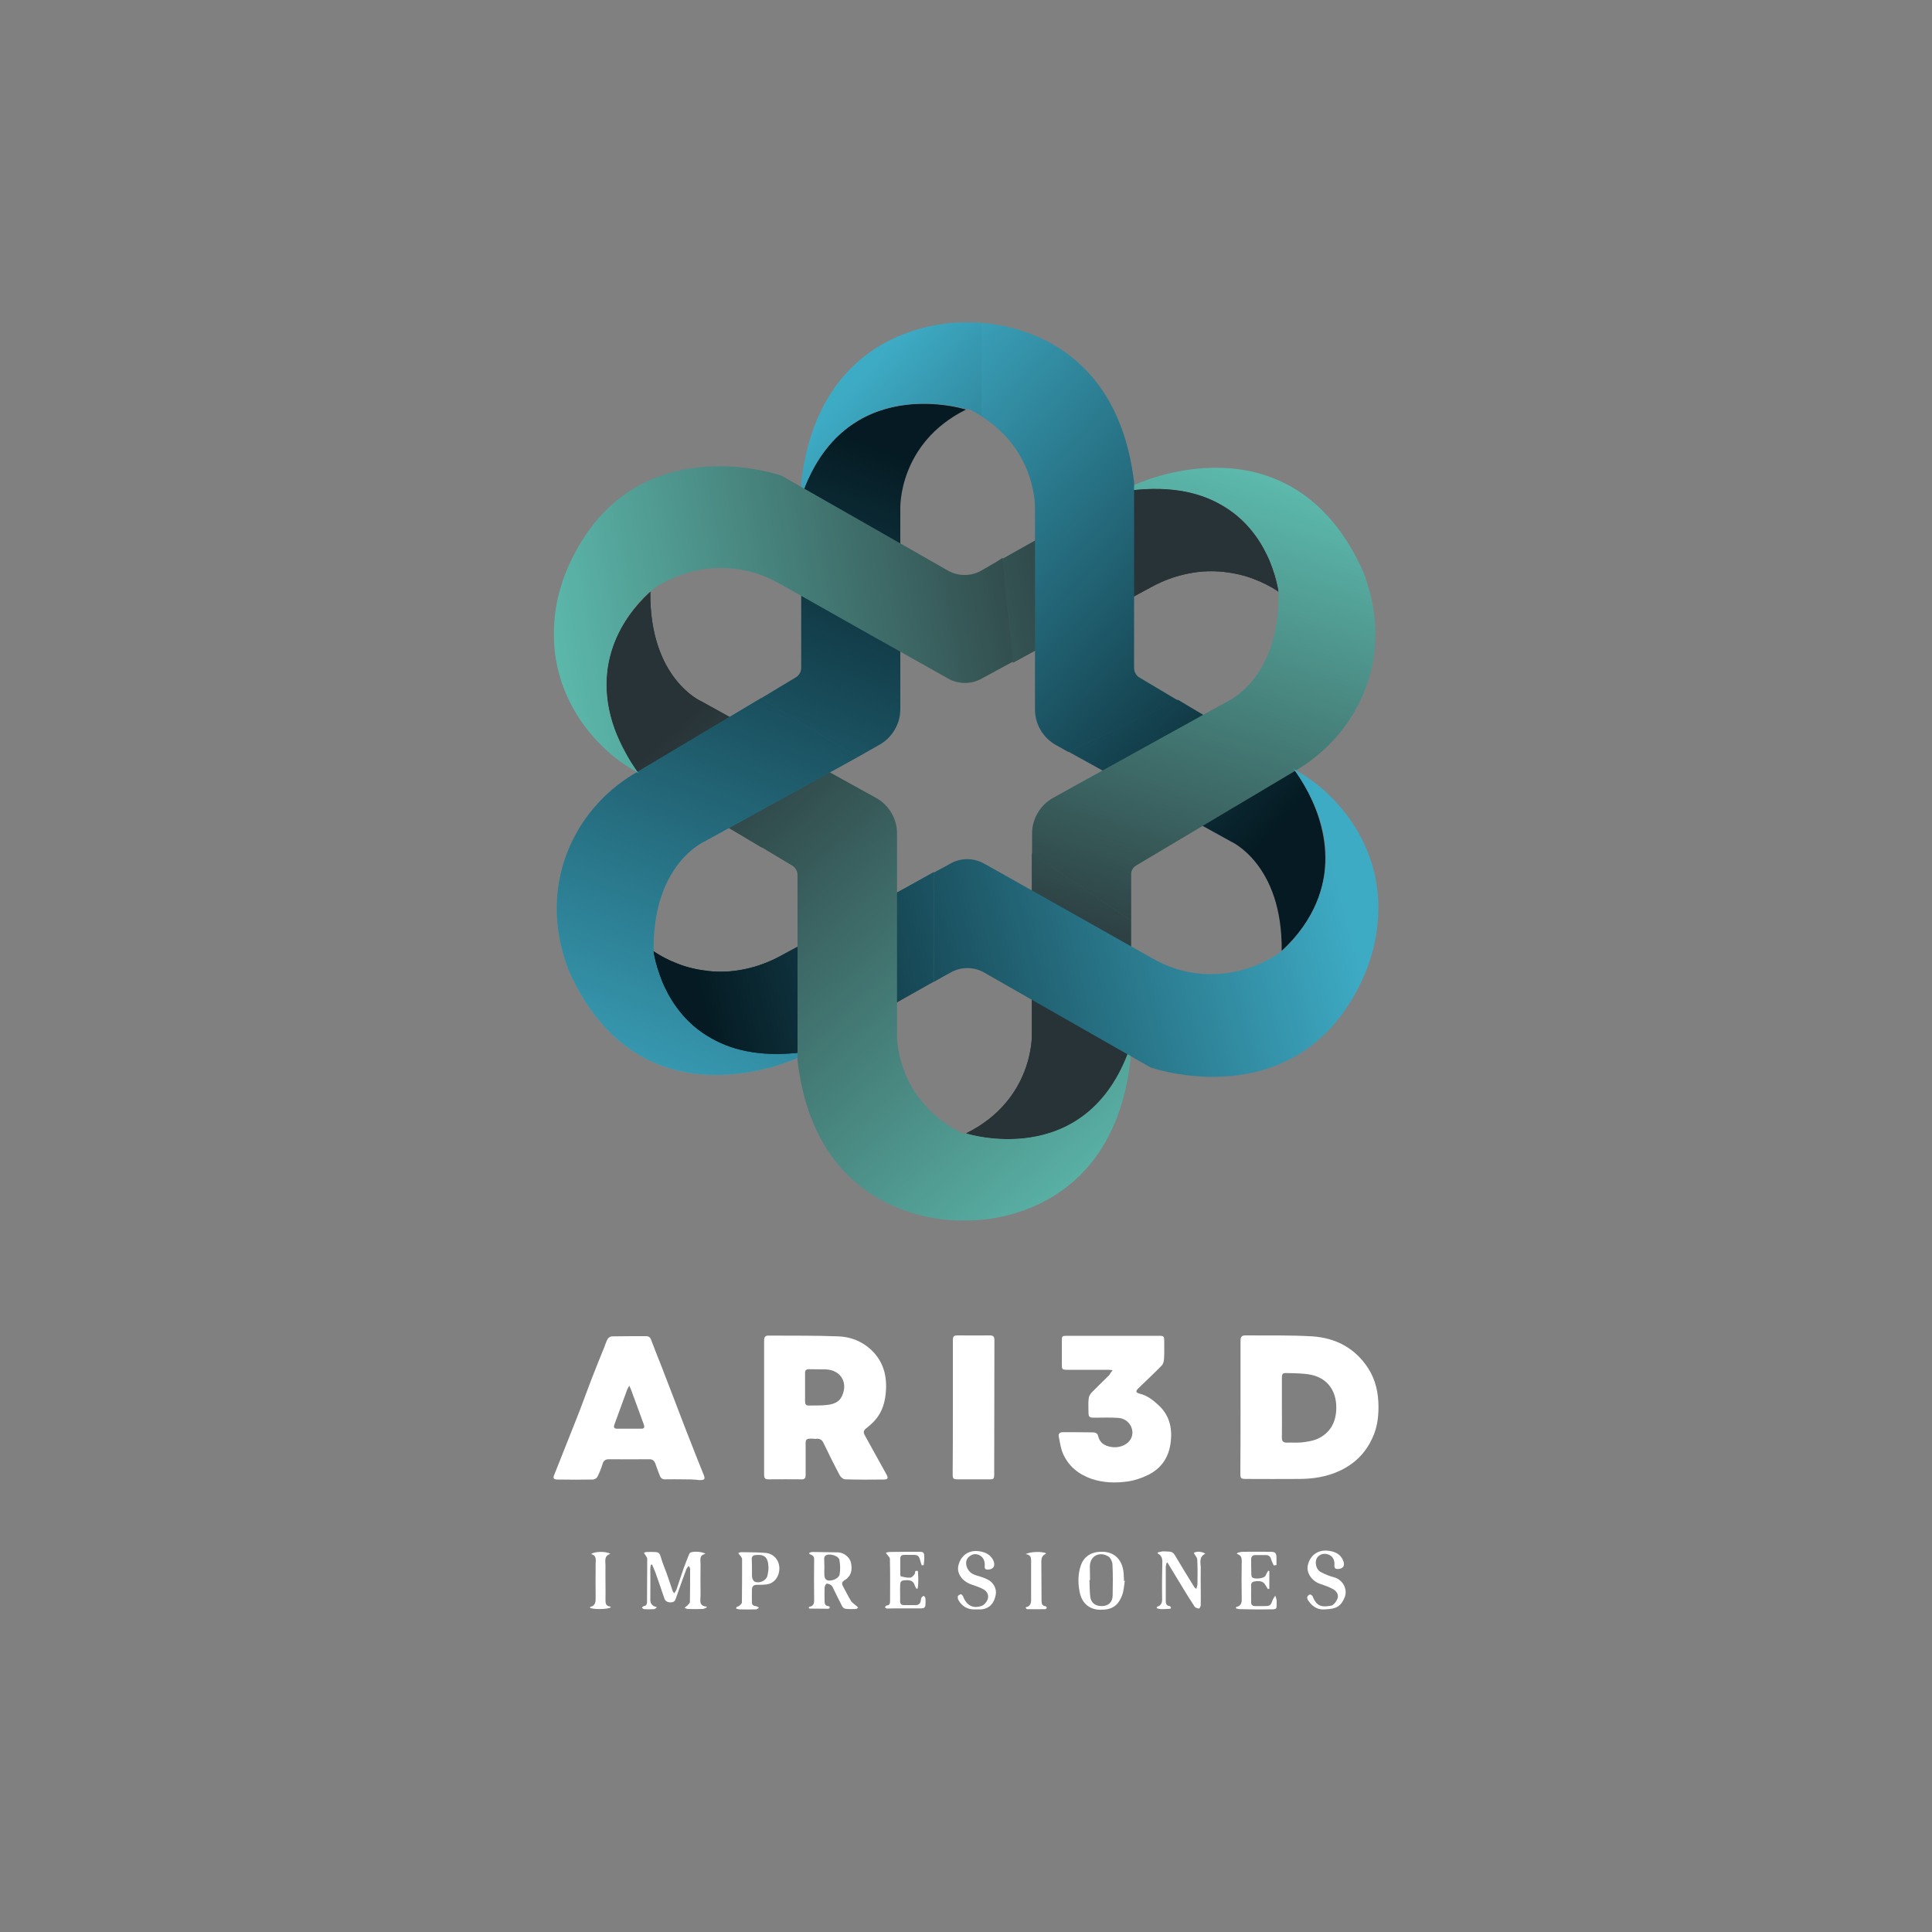<?xml version="1.0" encoding="utf-8"?>
<!-- Generator: Adobe Illustrator 28.0.0, SVG Export Plug-In . SVG Version: 6.00 Build 0)  -->
<svg version="1.1" id="Capa_2_00000011736935919877412780000001462457809247342976_"
	 xmlns="http://www.w3.org/2000/svg" xmlns:xlink="http://www.w3.org/1999/xlink" x="0px" y="0px" viewBox="0 0 1000 1000"
	 style="enable-background:new 0 0 1000 1000;" xml:space="preserve">
<rect x="0" y="0" width="1000" height="1000" fill="#808080" stroke="none"/>
<style type="text/css">
	.st0{fill:url(#SVGID_1_);}
	.st1{fill:url(#SVGID_00000014612730291991593850000011872423218787667859_);}
	.st2{fill:url(#SVGID_00000044889684504632939490000000743493075001259961_);}
	.st3{fill:url(#SVGID_00000110464914522303913870000004567754679073945747_);}
	.st4{fill:url(#SVGID_00000021114378932314627570000016360860892549070244_);}
	.st5{fill:url(#SVGID_00000036213151982406881710000018394576721968993948_);}
	.st6{fill:url(#SVGID_00000054224225501698181780000001148529074457633205_);}
	.st7{fill:url(#SVGID_00000159456919995257057850000014589956054641989014_);}
	.st8{fill:url(#SVGID_00000029760463488337453730000005248968058700804283_);}
	.st9{fill:url(#SVGID_00000128457583411759519690000003187260041832162489_);}
	.st10{fill:url(#SVGID_00000083804217883997919660000007448170851089865375_);}
	.st11{fill:url(#SVGID_00000021101241345449176330000008907834343026052017_);}
	.st12{fill:url(#SVGID_00000012470054911697005000000013761557916109066419_);}
	.st13{fill:url(#SVGID_00000102513750988023350300000005941601782817256578_);}
	.st14{fill:url(#SVGID_00000158024296699328844710000001624863029758128831_);}
	.st15{fill:url(#SVGID_00000172432809214455739250000011309545317215524005_);}
	.st16{fill:url(#SVGID_00000181081947553455750420000011484728680234306965_);}
	.st17{fill:url(#SVGID_00000103259843542676377410000001539328807280187318_);}
	.st18{fill:#FFFFFF;}
</style>
<g>
	<g>
		
			<linearGradient id="SVGID_1_" gradientUnits="userSpaceOnUse" x1="622.588" y1="874.315" x2="281.554" y2="812.134" gradientTransform="matrix(1 0 0 -1 0 1160.11)">
			<stop  offset="0.13" style="stop-color:#283337"/>
			<stop  offset="1" style="stop-color:#5DBBAE"/>
		</linearGradient>
		<path class="st0" d="M549.9,328.9c19.3-10.5,21.4-11.7,33-18c3.3-1.8,7.5-4.1,13.3-7.2c5.7-3.1,11.9-5.4,18.2-6.7
			c3.3-0.7,6.8-1.2,10.4-1.3c2.8-0.1,5.7,0,8.6,0.3c5.1,0.6,10.8,1.7,16.6,4.1c3.6,1.4,7.4,3.3,11.1,5.7l0.1,0.1l0,0l0,0l0.1,0.1
			l0.1,0.1c0.1,0,0.1,0.1,0.2,0.1l0.1,0.1l0,0l0,0l0,0l0,0l0,0l0,0c0,0-0.1-0.6-0.2-1.4c-0.4-2-1.2-6-3-10.9c-0.7-2-1.5-4.1-2.6-6.4
			c-4.3-9.1-11.7-19.6-24.3-26.5c-11.7-6.7-28-10.1-50.4-6.7c-7,3.9-13.9,7.8-20.9,11.7c-1.1,0.7-2.2,1.2-3.3,1.8
			c-12.7,7.1-25.4,14.3-38.1,21.4c1.5,16.8,3.8,37.9,5.4,53.7c6.7-3.7,13.3-7.2,15-8.2C540.4,334.1,549,329.5,549.9,328.9z"/>
		
			<linearGradient id="SVGID_00000142879107814100337830000004822550064863809971_" gradientUnits="userSpaceOnUse" x1="536.217" y1="597.825" x2="645.195" y2="926.038" gradientTransform="matrix(1 0 0 -1 0 1160.11)">
			<stop  offset="0.13" style="stop-color:#283337"/>
			<stop  offset="1" style="stop-color:#5DBBAE"/>
		</linearGradient>
		<path style="fill:url(#SVGID_00000142879107814100337830000004822550064863809971_);" d="M534.1,535.5c0,0,1.1,33.7-34,51.1
			c0,0,63.1,20.3,85.3-45.2v-64.9l-51.3-34.8V535.5z"/>
		
			<linearGradient id="SVGID_00000142159107630257959300000004132880310806299799_" gradientUnits="userSpaceOnUse" x1="542.423" y1="613.355" x2="639.007" y2="921.91" gradientTransform="matrix(1 0 0 -1 0 1160.11)">
			<stop  offset="0.13" style="stop-color:#283337"/>
			<stop  offset="1" style="stop-color:#5DBBAE"/>
		</linearGradient>
		<path style="fill:url(#SVGID_00000142159107630257959300000004132880310806299799_);" d="M534.1,535.5c0,0,1.1,33.7-34,51.1
			c0,0,63.1,20.3,85.3-45.2v-64.9l-51.3-34.8V535.5z"/>
		
			<linearGradient id="SVGID_00000088110750334438163060000005905616932019259783_" gradientUnits="userSpaceOnUse" x1="334.307" y1="805.979" x2="595.852" y2="586.743" gradientTransform="matrix(1 0 0 -1 0 1160.11)">
			<stop  offset="0.13" style="stop-color:#283337"/>
			<stop  offset="1" style="stop-color:#5DBBAE"/>
		</linearGradient>
		<path style="fill:url(#SVGID_00000088110750334438163060000005905616932019259783_);" d="M363,363c0,0-26.9-11.6-26.4-56.7
			c-34.5,32.2-21.6,68.1-12.3,84.8c1.8,3.1,3.8,6.2,6.2,9.6l63.7,37.9l49.7-30.8L363,363z"/>
		
			<linearGradient id="SVGID_00000071549426394374553020000017317643231497716359_" gradientUnits="userSpaceOnUse" x1="420.86" y1="939.239" x2="655.908" y2="724.704" gradientTransform="matrix(1 0 0 -1 0 1160.11)">
			<stop  offset="0" style="stop-color:#3EABC5"/>
			<stop  offset="1" style="stop-color:#051A22"/>
		</linearGradient>
		<path style="fill:url(#SVGID_00000071549426394374553020000017317643231497716359_);" d="M637,435.5c0,0,26.9,11.6,26.4,56.7
			c34.5-32.2,21.6-68.1,12.3-84.8c-1.8-3.1-3.8-6.2-6.2-9.6l-14-8.3l-45.8-27.3L553,389l1,0.6L637,435.5z"/>
		
			<linearGradient id="SVGID_00000003085087064821689940000003283748739314118544_" gradientUnits="userSpaceOnUse" x1="469.626" y1="924.217" x2="331.161" y2="554.977" gradientTransform="matrix(1 0 0 -1 0 1160.11)">
			<stop  offset="0" style="stop-color:#051A22"/>
			<stop  offset="1" style="stop-color:#3EABC5"/>
		</linearGradient>
		<path style="fill:url(#SVGID_00000003085087064821689940000003283748739314118544_);" d="M455,385.6c6.7-3.7,11-10.8,11-18.5v-104
			c0,0-1.1-33.7,34-51.1c0,0-63.1-20.3-85.3,45.2v88.5c0,2-1.1,3.9-2.8,4.9l-18.1,10.9l49.9,30.5L455,385.6z"/>
		
			<linearGradient id="SVGID_00000023979151834059789790000000890398686772083127_" gradientUnits="userSpaceOnUse" x1="443.636" y1="964.193" x2="678.685" y2="749.658" gradientTransform="matrix(1 0 0 -1 0 1160.11)">
			<stop  offset="0" style="stop-color:#3EABC5"/>
			<stop  offset="0.832" style="stop-color:#051A22"/>
		</linearGradient>
		<path style="fill:url(#SVGID_00000023979151834059789790000000890398686772083127_);" d="M501.7,166.9H500c0,0-75.1-3.8-85.3,82.7
			v7.5c22.2-65.4,85.3-45.3,85.3-45.3h1.7c2.2,1.1,4.4,2.4,6.4,3.6v-48.4C504,166.8,501.7,166.9,501.7,166.9z"/>
		
			<linearGradient id="SVGID_00000008148631867125721630000004029922196850079880_" gradientUnits="userSpaceOnUse" x1="322.248" y1="827.122" x2="586.357" y2="537.372" gradientTransform="matrix(1 0 0 -1 0 1160.11)">
			<stop  offset="0.13" style="stop-color:#283337"/>
			<stop  offset="1" style="stop-color:#5DBBAE"/>
		</linearGradient>
		<path style="fill:url(#SVGID_00000008148631867125721630000004029922196850079880_);" d="M363,363c0,0-26.9-11.6-26.4-56.7
			c-34.5,32.2-21.6,68.1-12.3,84.8c1.8,3.1,3.8,6.2,6.2,9.6l63.7,37.9l49.7-30.8L363,363z"/>
		
			<linearGradient id="SVGID_00000052065980901743939580000001257467518716777346_" gradientUnits="userSpaceOnUse" x1="449.516" y1="929.009" x2="340.112" y2="622.164" gradientTransform="matrix(1 0 0 -1 0 1160.11)">
			<stop  offset="0" style="stop-color:#051A22"/>
			<stop  offset="1" style="stop-color:#3EABC5"/>
		</linearGradient>
		<path style="fill:url(#SVGID_00000052065980901743939580000001257467518716777346_);" d="M288.4,464.5
			c-0.8,11.2,0.7,23.6,5.7,37.1l0.4,1c37.4,83.3,118.2,45,118.2,45l6.1-3.5c-73.3,11.2-80.5-51.9-80.5-51.9
			c-0.7-45.1,26.4-56.7,26.4-56.7l79.1-43.6l-49.9-30.5L329,400.1C305.7,413.7,290.3,437.7,288.4,464.5z"/>
		
			<linearGradient id="SVGID_00000142174253661144277280000016128622689370169242_" gradientUnits="userSpaceOnUse" x1="454.666" y1="929.827" x2="316.201" y2="560.587" gradientTransform="matrix(1 0 0 -1 0 1160.11)">
			<stop  offset="0" style="stop-color:#051A22"/>
			<stop  offset="1" style="stop-color:#3EABC5"/>
		</linearGradient>
		<path style="fill:url(#SVGID_00000142174253661144277280000016128622689370169242_);" d="M288.4,464.5
			c-0.8,11.2,0.7,23.6,5.7,37.1l0.4,1c37.4,83.3,118.2,45,118.2,45l6.1-3.5c-73.3,11.2-80.5-51.9-80.5-51.9
			c-0.7-45.1,26.4-56.7,26.4-56.7l79.1-43.6l-49.9-30.5L329,400.1C305.7,413.7,290.3,437.7,288.4,464.5z"/>
		
			<linearGradient id="SVGID_00000058580517360315716900000017617648324752059294_" gradientUnits="userSpaceOnUse" x1="566.148" y1="605.929" x2="662.732" y2="914.484" gradientTransform="matrix(1 0 0 -1 0 1160.11)">
			<stop  offset="0.13" style="stop-color:#283337"/>
			<stop  offset="1" style="stop-color:#5DBBAE"/>
		</linearGradient>
		<path style="fill:url(#SVGID_00000058580517360315716900000017617648324752059294_);" d="M588.2,447.9l83-49.4
			c23-13.7,38.6-37.7,40.5-64.5c0.8-11.2-0.7-23.6-5.7-37.1l-0.4-1c-37.4-83.3-118.2-45-118.2-45l-6.1,3.5
			c73.3-11.2,80.5,51.9,80.5,51.9c0.7,45.1-26.4,56.7-26.4,56.7l-90.2,49.9c-6.7,3.7-11,10.8-11,18.5v10.5l51.3,34.7v-23.8
			C585.3,450.9,586.4,448.9,588.2,447.9z"/>
		
			<linearGradient id="SVGID_00000067917298695220264100000016690583939311297716_" gradientUnits="userSpaceOnUse" x1="619.9" y1="889.056" x2="278.866" y2="826.875" gradientTransform="matrix(1 0 0 -1 0 1160.11)">
			<stop  offset="0.13" style="stop-color:#283337"/>
			<stop  offset="1" style="stop-color:#5DBBAE"/>
		</linearGradient>
		<path style="fill:url(#SVGID_00000067917298695220264100000016690583939311297716_);" d="M508,295.3c-5.4,3.1-12.2,3.1-17.6-0.1
			c-28.6-16.4-57.2-32.6-85.9-49c0,0-59.9-21.1-96.8,24.5c-5.7,7.1-10.9,15.7-15.1,26.2c-0.4,0.9-0.7,1.9-1,2.8
			c-0.3,0.7-0.6,1.5-0.7,2.2c-0.3,1-0.7,2-0.9,2.9c-0.2,0.7-0.4,1.4-0.6,2c-0.4,1.7-0.8,3.2-1.1,4.8c-0.4,1.9-0.7,3.7-0.9,5.5
			c-0.8,6.2-0.9,12.5-0.4,18.6c0.8,8.2,2.8,16.1,6,23.4c2.5,5.9,5.7,11.5,9.6,16.7c4.2,5.6,9.1,10.8,14.6,15.4
			c0.6,0.4,1,0.8,1.5,1.2c1.7,1.3,3.3,2.5,5.1,3.7c2.2,1.4,4.6,2.8,6.8,4.2c0,0-2.8-3.5-6.2-9.6c-5.4-9.6-8.5-18.4-9.8-26.7
			c-5.6-35.9,22.2-58.1,22.2-58.1c0.3-0.2,0.4-0.4,0.7-0.6c3.9-2.9,24.4-16.4,51.3-9.3c5.3,1.4,10.1,3.5,14.9,6.2
			c29,16.4,58,32.7,87,49c5.4,3,11.9,3.1,17.3,0.1c1.7-0.9,9.2-5,16.4-8.9c-1.5-15.8-3.8-36.9-5.4-53.7
			C515.3,291.2,511.6,293.2,508,295.3z"/>
		
			<linearGradient id="SVGID_00000057121204150554369610000008567431549522404539_" gradientUnits="userSpaceOnUse" x1="631.554" y1="876.743" x2="295.007" y2="811.998" gradientTransform="matrix(1 0 0 -1 0 1160.11)">
			<stop  offset="0.13" style="stop-color:#283337"/>
			<stop  offset="1" style="stop-color:#5DBBAE"/>
		</linearGradient>
		<path style="fill:url(#SVGID_00000057121204150554369610000008567431549522404539_);" d="M549.9,328.9c19.3-10.5,21.4-11.7,33-18
			c3.3-1.8,7.5-4.1,13.3-7.2c5.7-3.1,11.9-5.4,18.2-6.7c3.3-0.7,6.8-1.2,10.4-1.3c2.8-0.1,5.7,0,8.6,0.3c5.1,0.6,10.8,1.7,16.6,4.1
			c3.6,1.4,7.4,3.3,11.1,5.7l0.1,0.1l0,0l0,0l0.1,0.1l0.1,0.1c0.1,0,0.1,0.1,0.2,0.1l0.1,0.1l0,0l0,0l0,0l0,0l0,0l0,0
			c0,0-0.1-0.6-0.2-1.4c-0.4-2-1.2-6-3-10.9c-0.7-2-1.5-4.1-2.6-6.4c-4.3-9.1-11.7-19.6-24.3-26.5c-11.7-6.7-28-10.1-50.4-6.7
			c-7,3.9-13.9,7.8-20.9,11.7c-1.1,0.7-2.2,1.2-3.3,1.8c-12.7,7.1-25.4,14.3-38.1,21.4c1.5,16.8,3.8,37.9,5.4,53.7
			c6.7-3.7,13.3-7.2,15-8.2C540.4,334.1,549,329.5,549.9,328.9z"/>
		
			<linearGradient id="SVGID_00000170976598619771427440000001473836135241720981_" gradientUnits="userSpaceOnUse" x1="447.647" y1="968.587" x2="682.695" y2="754.052" gradientTransform="matrix(1 0 0 -1 0 1160.11)">
			<stop  offset="0" style="stop-color:#3EABC5"/>
			<stop  offset="1" style="stop-color:#051A22"/>
		</linearGradient>
		<path style="fill:url(#SVGID_00000170976598619771427440000001473836135241720981_);" d="M589.8,350.7c-1.7-1-2.8-2.9-2.8-4.9
			v-96.2c-8.5-71-60.5-81.1-79-82.5v48.4c28.7,18,27.7,47.6,27.7,47.6v104.1c0,7.7,4.2,14.8,11,18.5l6.2,3.5l56.7-26.7L589.8,350.7z
			"/>
		
			<linearGradient id="SVGID_00000105419192412340956320000008077839949889394348_" gradientUnits="userSpaceOnUse" x1="370.166" y1="609.86" x2="697.097" y2="693.195" gradientTransform="matrix(1 0 0 -1 0 1160.11)">
			<stop  offset="0" style="stop-color:#051A22"/>
			<stop  offset="1" style="stop-color:#3EABC5"/>
		</linearGradient>
		<path style="fill:url(#SVGID_00000105419192412340956320000008077839949889394348_);" d="M713.1,462.5c-0.8-8.2-2.8-16.1-6-23.4
			c-2.5-5.9-5.7-11.5-9.6-16.7c-4.2-5.6-9.1-10.8-14.6-15.4c-0.6-0.4-1-0.8-1.5-1.2c-1.7-1.3-3.3-2.5-5.1-3.7
			c-2.2-1.4-4.6-2.8-6.8-4.2c0,0,2.8,3.5,6.2,9.6c5.4,9.6,8.5,18.4,9.8,26.7c5.6,35.9-22.2,58.1-22.2,58.1c-0.3,0.2-0.4,0.4-0.7,0.6
			c-3.9,2.9-24.4,16.4-51.3,9.3c-5.3-1.4-10.1-3.5-14.9-6.2c-29-16.4-58-32.7-87-49c-5.4-3-11.9-3.1-17.3-0.1
			c-1.1,0.7-4.6,2.5-8.7,4.7v56.6c2.9-1.7,5.7-3.2,8.6-4.8c5.4-3.1,12.2-3.1,17.6,0.1c28.6,16.4,57.2,32.6,85.9,49
			c0,0,59.9,21.1,96.8-24.5c5.7-7.1,10.9-15.7,15.1-26.2c0.4-0.9,0.7-1.9,1-2.8c0.3-0.7,0.6-1.5,0.7-2.2c0.3-1,0.7-2,0.9-2.9
			c0.2-0.7,0.4-1.4,0.6-2c0.4-1.7,0.8-3.2,1.1-4.8c0.4-1.9,0.7-3.7,0.9-5.5C713.5,475,713.7,468.7,713.1,462.5z"/>
		
			<linearGradient id="SVGID_00000062171907461550197680000005911495988670114463_" gradientUnits="userSpaceOnUse" x1="338.46" y1="661.461" x2="713.509" y2="661.461" gradientTransform="matrix(1 0 0 -1 0 1160.11)">
			<stop  offset="0" style="stop-color:#051A22"/>
			<stop  offset="1" style="stop-color:#3EABC5"/>
		</linearGradient>
		<path style="fill:url(#SVGID_00000062171907461550197680000005911495988670114463_);" d="M460.8,463.9c-1,0.6-9.6,5.1-10.7,5.8
			c-19.3,10.5-21.4,11.7-33,18c-3.3,1.8-7.5,4.1-13.3,7.2s-11.9,5.4-18.2,6.7c-3.3,0.7-6.8,1.2-10.4,1.3c-2.8,0.1-5.7,0-8.6-0.3
			c-5.1-0.6-10.8-1.7-16.6-4.1c-3.6-1.4-7.4-3.3-11.1-5.7l-0.1-0.1l0,0l0,0l-0.1-0.1l-0.1-0.1c-0.1,0-0.1-0.1-0.2-0.1l-0.1-0.1l0,0
			l0,0l0,0l0,0l0,0l0,0c0,0,0.1,0.6,0.2,1.4c0.4,2,1.2,6,3,10.9c0.7,2,1.5,4.1,2.6,6.4c4.3,9.1,11.7,19.6,24.3,26.5
			c11.7,6.7,28,10.1,50.4,6.7c7-3.9,13.9-7.8,20.9-11.7c1.1-0.7,2.2-1.2,3.3-1.8c13.5-7.5,26.9-15.1,40.4-22.7v-56.6
			C474.9,456.2,463.1,462.6,460.8,463.9z"/>
		
			<linearGradient id="SVGID_00000138573131970921494230000002588528688704140941_" gradientUnits="userSpaceOnUse" x1="362.599" y1="639.545" x2="689.53" y2="722.88" gradientTransform="matrix(1 0 0 -1 0 1160.11)">
			<stop  offset="0" style="stop-color:#051A22"/>
			<stop  offset="1" style="stop-color:#3EABC5"/>
		</linearGradient>
		<path style="fill:url(#SVGID_00000138573131970921494230000002588528688704140941_);" d="M460.8,463.9c-1,0.6-9.6,5.1-10.7,5.8
			c-19.3,10.5-21.4,11.7-33,18c-3.3,1.8-7.5,4.1-13.3,7.2s-11.9,5.4-18.2,6.7c-3.3,0.7-6.8,1.2-10.4,1.3c-2.8,0.1-5.7,0-8.6-0.3
			c-5.1-0.6-10.8-1.7-16.6-4.1c-3.6-1.4-7.4-3.3-11.1-5.7l-0.1-0.1l0,0l0,0l-0.1-0.1l-0.1-0.1c-0.1,0-0.1-0.1-0.2-0.1l-0.1-0.1l0,0
			l0,0l0,0l0,0l0,0l0,0c0,0,0.1,0.6,0.2,1.4c0.4,2,1.2,6,3,10.9c0.7,2,1.5,4.1,2.6,6.4c4.3,9.1,11.7,19.6,24.3,26.5
			c11.7,6.7,28,10.1,50.4,6.7c7-3.9,13.9-7.8,20.9-11.7c1.1-0.7,2.2-1.2,3.3-1.8c13.5-7.5,26.9-15.1,40.4-22.7v-56.6
			C474.9,456.2,463.1,462.6,460.8,463.9z"/>
		
			<linearGradient id="SVGID_00000005246245228636236770000005251634053957712014_" gradientUnits="userSpaceOnUse" x1="304.203" y1="810.675" x2="568.312" y2="520.924" gradientTransform="matrix(1 0 0 -1 0 1160.11)">
			<stop  offset="0.13" style="stop-color:#283337"/>
			<stop  offset="1" style="stop-color:#5DBBAE"/>
		</linearGradient>
		<path style="fill:url(#SVGID_00000005246245228636236770000005251634053957712014_);" d="M500,586.7h-1.7
			c-35.2-17.5-34-51.1-34-51.1V431.4c0-7.7-4.2-14.8-11-18.5l-9.6-5.3l-49.7,30.8l16,9.6c1.7,1,2.8,2.9,2.8,4.9V549
			c10.3,86.5,85.3,82.7,85.3,82.7h1.7c0,0,75.1,3.8,85.3-82.7v-2.5l-1.5-0.9C560.3,605.9,500,586.7,500,586.7z"/>
	</g>
	<g>
		<path class="st18" d="M642.1,728.3c0-11.4,0-22.9,0-34.3c0-1.9,0.5-2.8,2.5-2.8c11.6,0.1,23.2-0.2,34.7,0.5c12,0.8,22,6,28.8,16.4
			c4,6.2,5.4,13,5.4,20.2c0,5.6-0.8,11.1-3.2,16.1c-3.5,7.7-9.2,13.3-16.9,16.9c-6.7,3.1-13.8,4.2-21.1,4.2c-9.1,0.1-18.2,0-27.3,0
			c-2.8,0-3-0.3-3-3.1C642.1,751.2,642.1,739.8,642.1,728.3L642.1,728.3z M663.5,728.3C663.5,728.3,663.6,728.3,663.5,728.3
			c0,5.3,0.1,10.6,0,15.9c0,1.8,0.7,2.5,2.5,2.5c2.5-0.1,5.1,0.1,7.6-0.1c2.7-0.3,5.5-0.7,8-1.7c6.2-2.7,9.5-7.7,10-14.5
			c0.7-9.4-3.8-17.1-13.4-18.9c-3.9-0.7-8-0.7-11.9-0.8c-2.5-0.1-2.8,0.2-2.8,2.8C663.5,718.2,663.5,723.3,663.5,728.3z"/>
		<path class="st18" d="M395.5,728.4c0-11.5,0-23,0-34.5c0-1.7,0.5-2.7,2.4-2.6c11.9,0.1,24-0.1,35.9,0.4c6.2,0.2,11.9,2.3,16.7,6.6
			c6.2,5.6,8.5,12.7,8.1,20.9c-0.3,5.9-1.7,11.4-5.7,15.9c-1.4,1.6-3,3-4.7,4.3c-1.2,1-1.4,2-0.7,3.3c3.8,6.9,7.6,13.8,11.4,20.6
			c0.9,1.7,0.7,2.4-1.2,2.5c-6.7,0.1-13.5,0.1-20.3-0.1c-0.9,0-2.2-1.1-2.7-2c-3-5.6-5.8-11.3-8.5-16.9c-0.7-1.5-1.8-2.2-3.5-2.1
			c-0.4,0.1-0.9,0.1-1.4,0c-4.9-0.4-4.3,0.7-4.3,4.4c0,4.8,0,9.6,0,14.4c0,1.6-0.6,2.3-2.2,2.2c-5.6-0.1-11.1,0-16.7,0
			c-2.2,0-2.6-0.4-2.6-2.8C395.5,751.4,395.5,739.9,395.5,728.4L395.5,728.4z M416.7,718L416.7,718c0,2.5,0,4.9,0,7.4
			c0,1.2,0.4,2.2,1.8,2.1c3.2-0.1,6.4,0.1,9.6-0.3c3.2-0.4,6.2-1.3,7.7-4.6c3.3-7-0.7-13.5-8.3-13.8c-2.9-0.1-5.9,0-8.8-0.1
			c-1.4,0-2.1,0.6-2,2C416.7,713.2,416.7,715.6,416.7,718z"/>
		<path class="st18" d="M353.5,765.7c-3,0-6-0.1-9.1,0c-1.4,0.1-2.3-0.5-2.8-1.7c-0.8-2-1.6-4.1-2.3-6.2c-0.6-1.7-1.5-2.6-3.5-2.5
			c-6.9,0.1-13.8,0-20.6,0c-1.7,0-2.8,0.6-3.3,2.4c-0.7,2.3-1.6,4.6-2.7,6.7c-0.3,0.7-1.4,1.3-2.2,1.4c-6.2,0.1-12.3,0.1-18.5,0
			c-2,0-2.4-0.7-1.6-2.5c3.7-9.4,7.5-18.8,11.2-28.2c2.8-7,5.3-14.1,8-21.1c2.2-5.5,4.3-11,6.6-16.5c0.6-1.5,1-3,1.8-4.4
			c0.4-0.7,1.4-1.4,2.2-1.4c5.9-0.1,11.7-0.1,17.7-0.1c1.2,0,2,0.4,2.5,1.6c1.7,4.6,3.6,9.2,5.4,13.8c2.2,5.8,4.5,11.6,6.7,17.4
			c2.8,7.2,5.4,14.3,8.3,21.5c2.2,5.6,4.4,11.3,6.7,16.9c1.2,2.8,0.9,3.3-2,3.3C359,765.7,356.3,765.7,353.5,765.7
			C353.5,765.7,353.5,765.7,353.5,765.7z M325.7,717.2c-0.6,1.2-1,1.7-1.2,2.4c-2.2,5.9-4.3,11.9-6.5,17.8c-0.5,1.4-0.1,2.1,1.4,2.1
			c4.2,0,8.4,0,12.6,0c1.4,0,1.7-0.7,1.3-2c-2-5.4-3.9-10.8-5.9-16.1C327,720.1,326.5,718.9,325.7,717.2z"/>
		<path class="st18" d="M575.9,709.2c-1.1-0.1-1.7-0.2-2.3-0.2c-7,0-14,0-21.1,0c-2.8,0-2.9-0.2-2.9-3c0-4,0-8,0-12
			c0-2.4,0.1-2.6,2.7-2.6c15.9,0,31.7,0,47.6,0c2.4,0,2.7,0.3,2.7,2.6c0,3.1,0.1,6.3-0.1,9.4c-0.1,1.2-0.4,2.6-1.2,3.4
			c-3.9,4-7.9,7.7-11.9,11.6c-1.7,1.6-1.7,2.4,0.6,3c3.7,0.9,6.6,3.1,9.3,5.6c5.8,5.1,7.5,11.7,6.7,19c-0.8,8-4.7,14-11.9,17.5
			c-3.3,1.6-6.9,2.8-10.4,3.3c-6.2,0.9-12.6,0.7-18.6-1.3c-6.7-2.3-12-6.5-14.9-13.1c-1.2-2.8-1.6-5.9-2.2-8.9
			c-0.3-1.5,0.7-2.2,2.1-2.2c5.2,0,10.4,0,15.6,0.1c1.3,0,2.4,0.5,2.7,1.9c0.8,3.5,3.3,5,6.5,5.6c4.3,0.8,8.4-0.9,10.2-3.8
			c2.8-4.4-0.3-10.8-6.3-11.2c-4.1-0.3-8.3-0.1-12.5-0.1c-2.5,0-2.9-0.4-2.9-2.9c0-2.3-0.2-4.7,0.1-7c0.1-1.2,0.8-2.4,1.7-3.3
			c2.9-3,6-5.9,9-8.9C574.6,710.9,575.1,710.2,575.9,709.2z"/>
		<path class="st18" d="M493.2,728.5c0-11.4,0-22.9,0-34.3c0-2.6,0.3-3,2.8-3c5.4,0,10.9,0.1,16.2,0c1.8,0,2.5,0.5,2.5,2.4
			c-0.1,23.1,0,46.3-0.1,69.4c0,2.5-0.2,2.7-2.6,2.7c-5.4,0-10.7,0-16.1,0c-2.6,0-2.8-0.3-2.8-2.9
			C493.2,751.4,493.2,740,493.2,728.5L493.2,728.5z"/>
		<path class="st18" d="M333.3,803.8c0.1-0.1,0.4-0.3,0.8-0.4c0.3-0.1,0.7-0.1,1-0.1c8-0.1,5.5-0.2,8.6,7.5c1.7,4.2,3,8.5,4.5,12.8
			c0.1,0.3,0.4,0.5,0.8,1.1c0.6-1,1.2-1.8,1.4-2.7c1.2-3.5,2.3-7,3.5-10.4c0.8-2.3,1.8-4.6,2.7-6.9c0.1-0.3,0.3-0.7,0.5-0.9
			c0.9-1,6.7-0.8,8,0.5c-3.3,0.6-2.5,3.1-2.5,5.2c0,5.5-0.1,10.9,0,16.4c0,2.3-1.1,5.4,3.3,5.7c-0.1,0.2-0.2,0.4-0.4,0.6
			c-0.6,0.2-1.2,0.6-1.8,0.6c-2.6,0.1-5.2,0.1-7.8,0c-0.5,0-1-0.4-1.6-0.6c0.4-0.4,0.9-0.7,1.4-1.1c0.6-0.7,1.4-1.3,1.4-2
			c0.1-5.6,0.1-11.2,0.1-16.9c0-0.6-0.4-1.2-0.7-1.7c-0.4,0.5-0.9,1-1.2,1.6c-1.9,5.1-3.8,10.4-5.6,15.6c-0.5,1.4-1.5,1.7-2.8,1.7
			c-1.4-0.1-2.5-0.6-3-2c-1.5-4.4-3-8.8-4.6-13.3c-0.5-1.4-1.2-2.9-1.8-4.3c-0.2,0-0.4,0.1-0.6,0.1c-0.1,0.7-0.3,1.3-0.3,2
			c0,5.2,0.1,10.4,0,15.6c-0.1,2.3,0.7,3.8,3.3,4.3c-0.1,0.1-0.1,0.3-0.2,0.5c-0.4,0.2-0.9,0.6-1.3,0.6c-1.7,0.1-3.3,0.1-5,0
			c-0.4,0-0.8-0.5-1.2-0.8c0.4-0.3,0.7-0.7,1-0.8c1.4-0.1,1.7-1.1,1.7-2.3c0-7.3,0.1-14.6,0.1-21.9
			C335.1,806.1,334.1,805.1,333.3,803.8z"/>
		<path class="st18" d="M418.9,803.7c0.5-0.1,1-0.4,1.6-0.4c4.4,0.1,8.8,0.1,13.3,0.2c3,0.1,5.9,2.5,6.6,5.1c1,4.2,0,7.4-3.2,9.3
			c-1.5,0.9-1.6,1.7-0.9,3.1c1.4,2.6,2.7,5.2,4.2,7.7c0.7,1,1.9,1.7,2.8,2.5c0.3,0.3,0.6,0.6,0.9,0.9c-0.4,0.2-0.8,0.7-1.2,0.7
			c-1.8,0.1-3.6,0.1-5.4-0.1c-0.7-0.1-1.4-0.7-1.7-1.3c-1.5-2.8-2.8-5.7-4.3-8.6c-0.4-0.7-0.6-1.6-1.2-2.1c-0.7-0.6-1.7-1.1-2.5-1
			c-0.5,0.1-1.1,1.4-1.1,2.2c-0.1,2.2,0,4.4,0,6.6c0,1.5,0.2,2.7,2,2.8c0.3,0,0.5,0.4,0.8,0.7c-0.3,0.3-0.5,0.7-0.8,0.7
			c-3.3,0-6.5-0.1-9.8-0.1c-0.1,0-0.3-0.3-0.4-0.4c0.1-0.2,0.1-0.5,0.2-0.5c2.8-0.4,2.6-2.4,2.6-4.5c-0.1-6.7-0.1-13.4,0-20.1
			c0.1-2-1.4-2.2-2.5-2.8C418.9,804.1,418.9,803.9,418.9,803.7z M426.7,811.2C426.7,811.2,426.6,811.2,426.7,811.2
			c0,1.4-0.1,3,0,4.4c0.1,0.7,0.4,1.7,0.9,2c2,1.4,6.7-0.4,7-2.8c0.4-2.4,0.3-4.9-0.1-7.3c-0.3-2.3-5.6-3.8-7.4-2.2
			c-0.4,0.4-0.5,1.1-0.5,1.6C426.6,808.3,426.7,809.8,426.7,811.2z"/>
		<path class="st18" d="M582.2,818.2c-0.4,2.5-0.5,5.1-1.4,7.5c-2.1,5.6-5.4,7.6-11.4,7.5c-5.6-0.1-9.5-3.4-10.6-9.3
			c-0.9-4.6-0.9-9.3,0.7-13.8c1.9-5.3,6.5-7.2,11.8-6.9c7,0.5,10,5.8,10.3,11.4c0.1,1.3,0.1,2.5,0.2,3.8
			C582,818.2,582.1,818.2,582.2,818.2z M564.2,817.8c-0.1,0-0.1,0-0.3,0c0.1,2.9,0.1,5.8,0.4,8.6c0.4,3.3,2.7,5,6.2,4.9
			c3.2-0.1,5.3-2,5.4-5.3c0.1-5.4,0.2-10.9-0.1-16.4c-0.1-1.4-1.1-3.5-2.3-4.1c-4.4-2.5-9.2-0.3-9.4,5.1
			C564.1,813,564.2,815.4,564.2,817.8z"/>
		<path class="st18" d="M603.8,809c-0.1,0.7-0.4,1.4-0.4,2c0,5.7,0,11.5,0,17.2c0,1.4,0,2.9,2,3.1c0.3,0,0.5,0.5,0.7,0.8
			c0.1,0.1-0.3,0.6-0.4,0.6c-2.3,0-4.7,0.6-7-0.3c0.1-0.4,0.1-0.6,0.1-0.7c2.8-0.8,2.8-2.9,2.7-5.2c-0.1-5.8,0-11.7,0.1-17.5
			c0.1-2.1-0.2-3.9-2.5-5c0.1-0.1,0.2-0.3,0.3-0.5c0.7-0.1,1.4-0.4,2.2-0.5c1.2-0.1,2.2,0.1,3.4,0.1c1.4,0,2.4,0.6,3.2,2
			c3.3,5.6,6.7,11.1,10.1,16.6c0.1,0.1,0.3,0.2,0.9,0.7c0.2-0.9,0.6-1.7,0.6-2.4c0.1-4.3,0.1-8.5-0.1-12.8c-0.1-1.2-1.2-2.2-1.8-3.4
			c1.2-0.9,4.1-0.9,6,0.4c-3.7,1.7-2.3,5-2.4,7.7c-0.1,6.4,0.1,12.7,0,19c0,0.6-0.7,1.7-0.9,1.7c-0.7-0.1-1.7-0.4-2.2-0.9
			c-2.1-3.2-4.1-6.4-6.1-9.7c-2.5-4.1-4.9-8.1-7.4-12.2c-0.2-0.4-0.4-0.7-0.6-1C604.3,808.8,604,808.9,603.8,809z"/>
		<path class="st18" d="M458.5,803.7c0.5-0.1,1.2-0.4,1.9-0.4c5.1-0.1,10.3-0.1,15.4-0.1c2.2,0,2.6,0.4,2.6,2.8
			c0,1.4-0.1,2.8-0.3,4.1c-0.4,0-0.7,0.1-1,0.1c-0.3-0.8-0.6-1.6-0.8-2.5c-0.6-2.3-1.2-2.9-3.6-2.9c-1.5,0-3,0-4.6,0
			c-1.4,0-2.2,0.6-2.1,2c0,2.7,0,5.4,0,8c0,0.4,0.1,1.1,0.2,1.1c1.7,0.4,3.3,0.8,4.9,0.7c0.7,0,1.6-0.9,2.2-1.7
			c0.4-0.4,0.2-1.2,0.5-1.7c0.1-0.2,1.3-0.1,1.3-0.1c0.2,3,0.4,6.2-0.1,9.1c-0.2,0.1-0.5,0.1-0.7,0.1c-0.3-0.7-0.7-1.2-0.9-1.9
			c-0.7-2.1-2.2-2.8-5.6-2.4c-2.1,0.2-1.8,1.8-1.9,3.2c-0.1,2.5,0.1,4.9,0,7.4c-0.1,1.4,0.5,2.2,2,2.2c2,0,4,0,6,0
			c1.6,0,2.5-0.8,2.7-2.4c0.1-0.5,0.1-1.1,0.4-1.5c0.2-0.4,0.7-0.7,1.2-0.9c0.3,0.4,0.7,0.8,0.8,1.2c0.1,1.2,0.1,2.4,0,3.6
			c-0.1,1.6-1.3,1.7-2.5,1.7c-4.6,0-9.2,0-13.8,0c-1.2,0-2.4,0.1-3.6,0.1c-0.4,0-0.7-0.4-1.1-0.7c0.3-0.3,0.6-0.8,0.9-0.9
			c1.7-0.1,1.8-1.2,1.8-2.5c0-7.2,0.1-14.4-0.1-21.7C460.6,806,459.3,805,458.5,803.7z"/>
		<path class="st18" d="M381.2,831.8c0.4-0.2,1-0.3,1.4-0.6c0.6-0.5,1.4-1.2,1.4-1.8c0.1-7.5,0.1-14.9,0.1-22.4c0-0.9-1.2-2-2-3.1
			c0.4-0.1,1-0.5,1.5-0.5c4.3,0.1,8.5,0,12.8,0.4c4.2,0.4,7.1,3.9,7,8.3c-0.1,3.8-2.5,7.5-6.7,8c-1.7,0.2-3.3,0.2-5,0.2
			c-1.6,0-2.4,0.8-2.5,2.2c-0.1,2.3,0,4.7,0,7c0,1.5,1.1,1.7,2.3,1.9c0.5,0.1,0.9,0.5,1.4,0.7c-0.5,0.3-1,0.9-1.5,0.9
			c-3,0.1-5.9,0.1-8.8,0c-0.5,0-1-0.3-1.6-0.4C381.2,832.2,381.2,832,381.2,831.8z M389.2,811.7L389.2,811.7
			c0.1,1.6-0.1,3.2,0.1,4.8c0.1,0.7,0.6,1.7,1.2,2.1c2.4,1.2,6.1-0.4,6.7-3c0.4-1.7,0.7-3.5,0.5-5.3c-0.3-4.4-2.3-5.9-6.7-5.4
			c-1.3,0.1-1.9,0.8-1.9,2.1C389.2,808.5,389.2,810.1,389.2,811.7z"/>
		<path class="st18" d="M659.3,810.3c-0.5-1.1-1.1-2.2-1.4-3.3c-0.4-1.4-1.2-2.1-2.7-2.1c-1.8,0-3.6,0-5.4,0c-1.4,0-2.2,0.7-2.2,2.2
			c0,2.7,0,5.4,0.1,8c0,0.4,0.1,0.9,0.3,1.2c0.9,1.3,6.3,0.8,7-0.7c0.4-0.9,0.9-1.7,1.4-2.6c0.2,0.1,0.4,0.1,0.6,0.2
			c0,3,0,6.1,0,9.1c-0.2,0.1-0.4,0.1-0.7,0.2c-0.4-0.7-1-1.4-1.4-2.2c-0.9-1.7-2.8-2.3-5.8-1.7c-1.9,0.4-1.5,2-1.5,3.2
			c-0.1,2.5,0,4.9,0,7.4c-0.1,1.4,0.6,2.1,2,2.1c1.6,0,3.2,0,4.8,0c3,0,3.3-0.3,4.3-3.1c0.3-0.8,0.9-1.5,1.4-2.3
			c0.2,0.9,0.7,1.8,0.7,2.8c-0.1,4.5,0.6,4.3-4.3,4.3c-4.9,0.1-9.8,0-14.6-0.1c-0.7,0-1.4-0.2-2.2-0.4c0.1-0.4,0.1-0.7,0.1-0.7
			c3-0.6,3-2.7,2.9-5.1c-0.1-5.8-0.1-11.7,0-17.5c0-2,0.4-4.1-2.5-4.9c0.1-0.2,0.2-0.4,0.4-0.6c0.9-0.2,1.8-0.5,2.7-0.5
			c4.7-0.1,9.5,0,14.2,0c2.6,0,3.2,0.6,3.2,3.2c0,1.2,0,2.5,0,3.7C660,810.1,659.7,810.2,659.3,810.3z"/>
		<path class="st18" d="M685.9,833c-3.5,0.4-6.5-1.2-8.7-4.5c-0.4-0.5-0.7-1.3-0.6-1.8c0.1-0.6,0.8-1.2,1.4-1.4
			c0.3-0.1,1.2,0.5,1.4,0.9c2.2,5.8,5.4,5.6,9.5,4.9c1.4-0.2,2.8-2.2,3.4-3.7c0.7-1.8-0.4-3.8-2.2-4.8c-2.1-1.2-4.5-2-6.8-2.8
			c-4.3-1.4-7.2-5.7-6.4-9.5c1.1-5.1,4.9-8,9.9-7.7c3.5,0.3,6.7,1.3,8.3,4.9c1.2,2.7,0.3,4.3-2.2,4.6c-1.6,0.1-2.4-0.3-2.2-2.1
			c0.1-2-0.4-3.8-2.3-5c-2.5-1.4-5.4-0.8-6.8,1.5c-1.2,2-0.4,5.9,1.9,7.1c2.2,1.2,4.6,2.2,7,2.8c4.7,1.3,7,6.2,5.6,10.1
			C694.3,831.1,692.1,832.8,685.9,833z"/>
		<path class="st18" d="M505.1,833c-3.9,0.3-6.9-1.3-8.9-4.6c-0.4-0.7-0.6-1.5-0.4-2.2c0.1-0.4,0.9-0.9,1.5-1
			c0.4-0.1,0.9,0.6,1.2,1.1c1.7,4.6,5.1,6.5,9.6,4.9c1.4-0.5,2.8-2.2,3.2-3.7c0.6-2-0.5-3.9-2.3-4.9c-2-1.1-4.1-1.7-6.3-2.5
			c-4.8-1.7-7.7-5.9-6.6-10c1.4-5.4,5.8-8.1,11.2-7.1c2.9,0.5,5.3,1.7,6.7,4.4c1.4,2.8,0.4,4.9-2.5,5c-1.4,0.1-2-0.4-1.8-1.9
			c0.1-2.1-0.4-4-2.2-5.2c-1.9-1.2-3.8-1.2-5.6,0.2c-1.7,1.2-2.2,3.1-1.6,5.2c0.8,2.5,2.5,4,5,4.7c1.9,0.6,3.8,1.1,5.6,2
			c3.3,1.5,5.1,4.9,4.5,8c-0.8,4.5-3.3,7.1-7.2,7.6C507.1,833,506.1,833,505.1,833z"/>
		<path class="st18" d="M531,804.4c2.2-1.4,9-1.4,10.4-0.4c0,0.1,0,0.1,0,0.2c-2.7,1.1-2.4,3.4-2.4,5.6c0,6.3,0.1,12.5,0.1,18.8
			c0,1.6,0.4,2.6,2.1,2.8c0.3,0,0.5,0.5,0.7,0.8c-0.3,0.2-0.5,0.7-0.8,0.7c-3.1,0.1-6.3,0-9.4,0c-0.3,0-0.6-0.4-0.8-0.6
			c0.1-0.2,0.1-0.4,0.1-0.4c3.1-0.7,2.7-3.2,2.7-5.4c0-5.7,0-11.5,0-17.2C533.6,807.2,534.3,805,531,804.4z"/>
		<path class="st18" d="M305.4,832.2c0.1-0.3,0.1-0.5,0.1-0.5c3-0.6,2.8-3,2.8-5.2c-0.1-5.6,0-11.2,0-16.8c0-2.1,0.7-4.5-2.3-5.3
			c1.5-1.5,8.3-1.5,9.9-0.1c-3.4,1-2.5,3.8-2.5,6.1c-0.1,5.9,0.1,11.9,0,17.8c0,1.7,0.2,3,2.2,3.3c0.2,0,0.4,0.3,0.6,0.4
			C315.2,833,307.2,833.2,305.4,832.2z"/>
	</g>
</g>
</svg>
